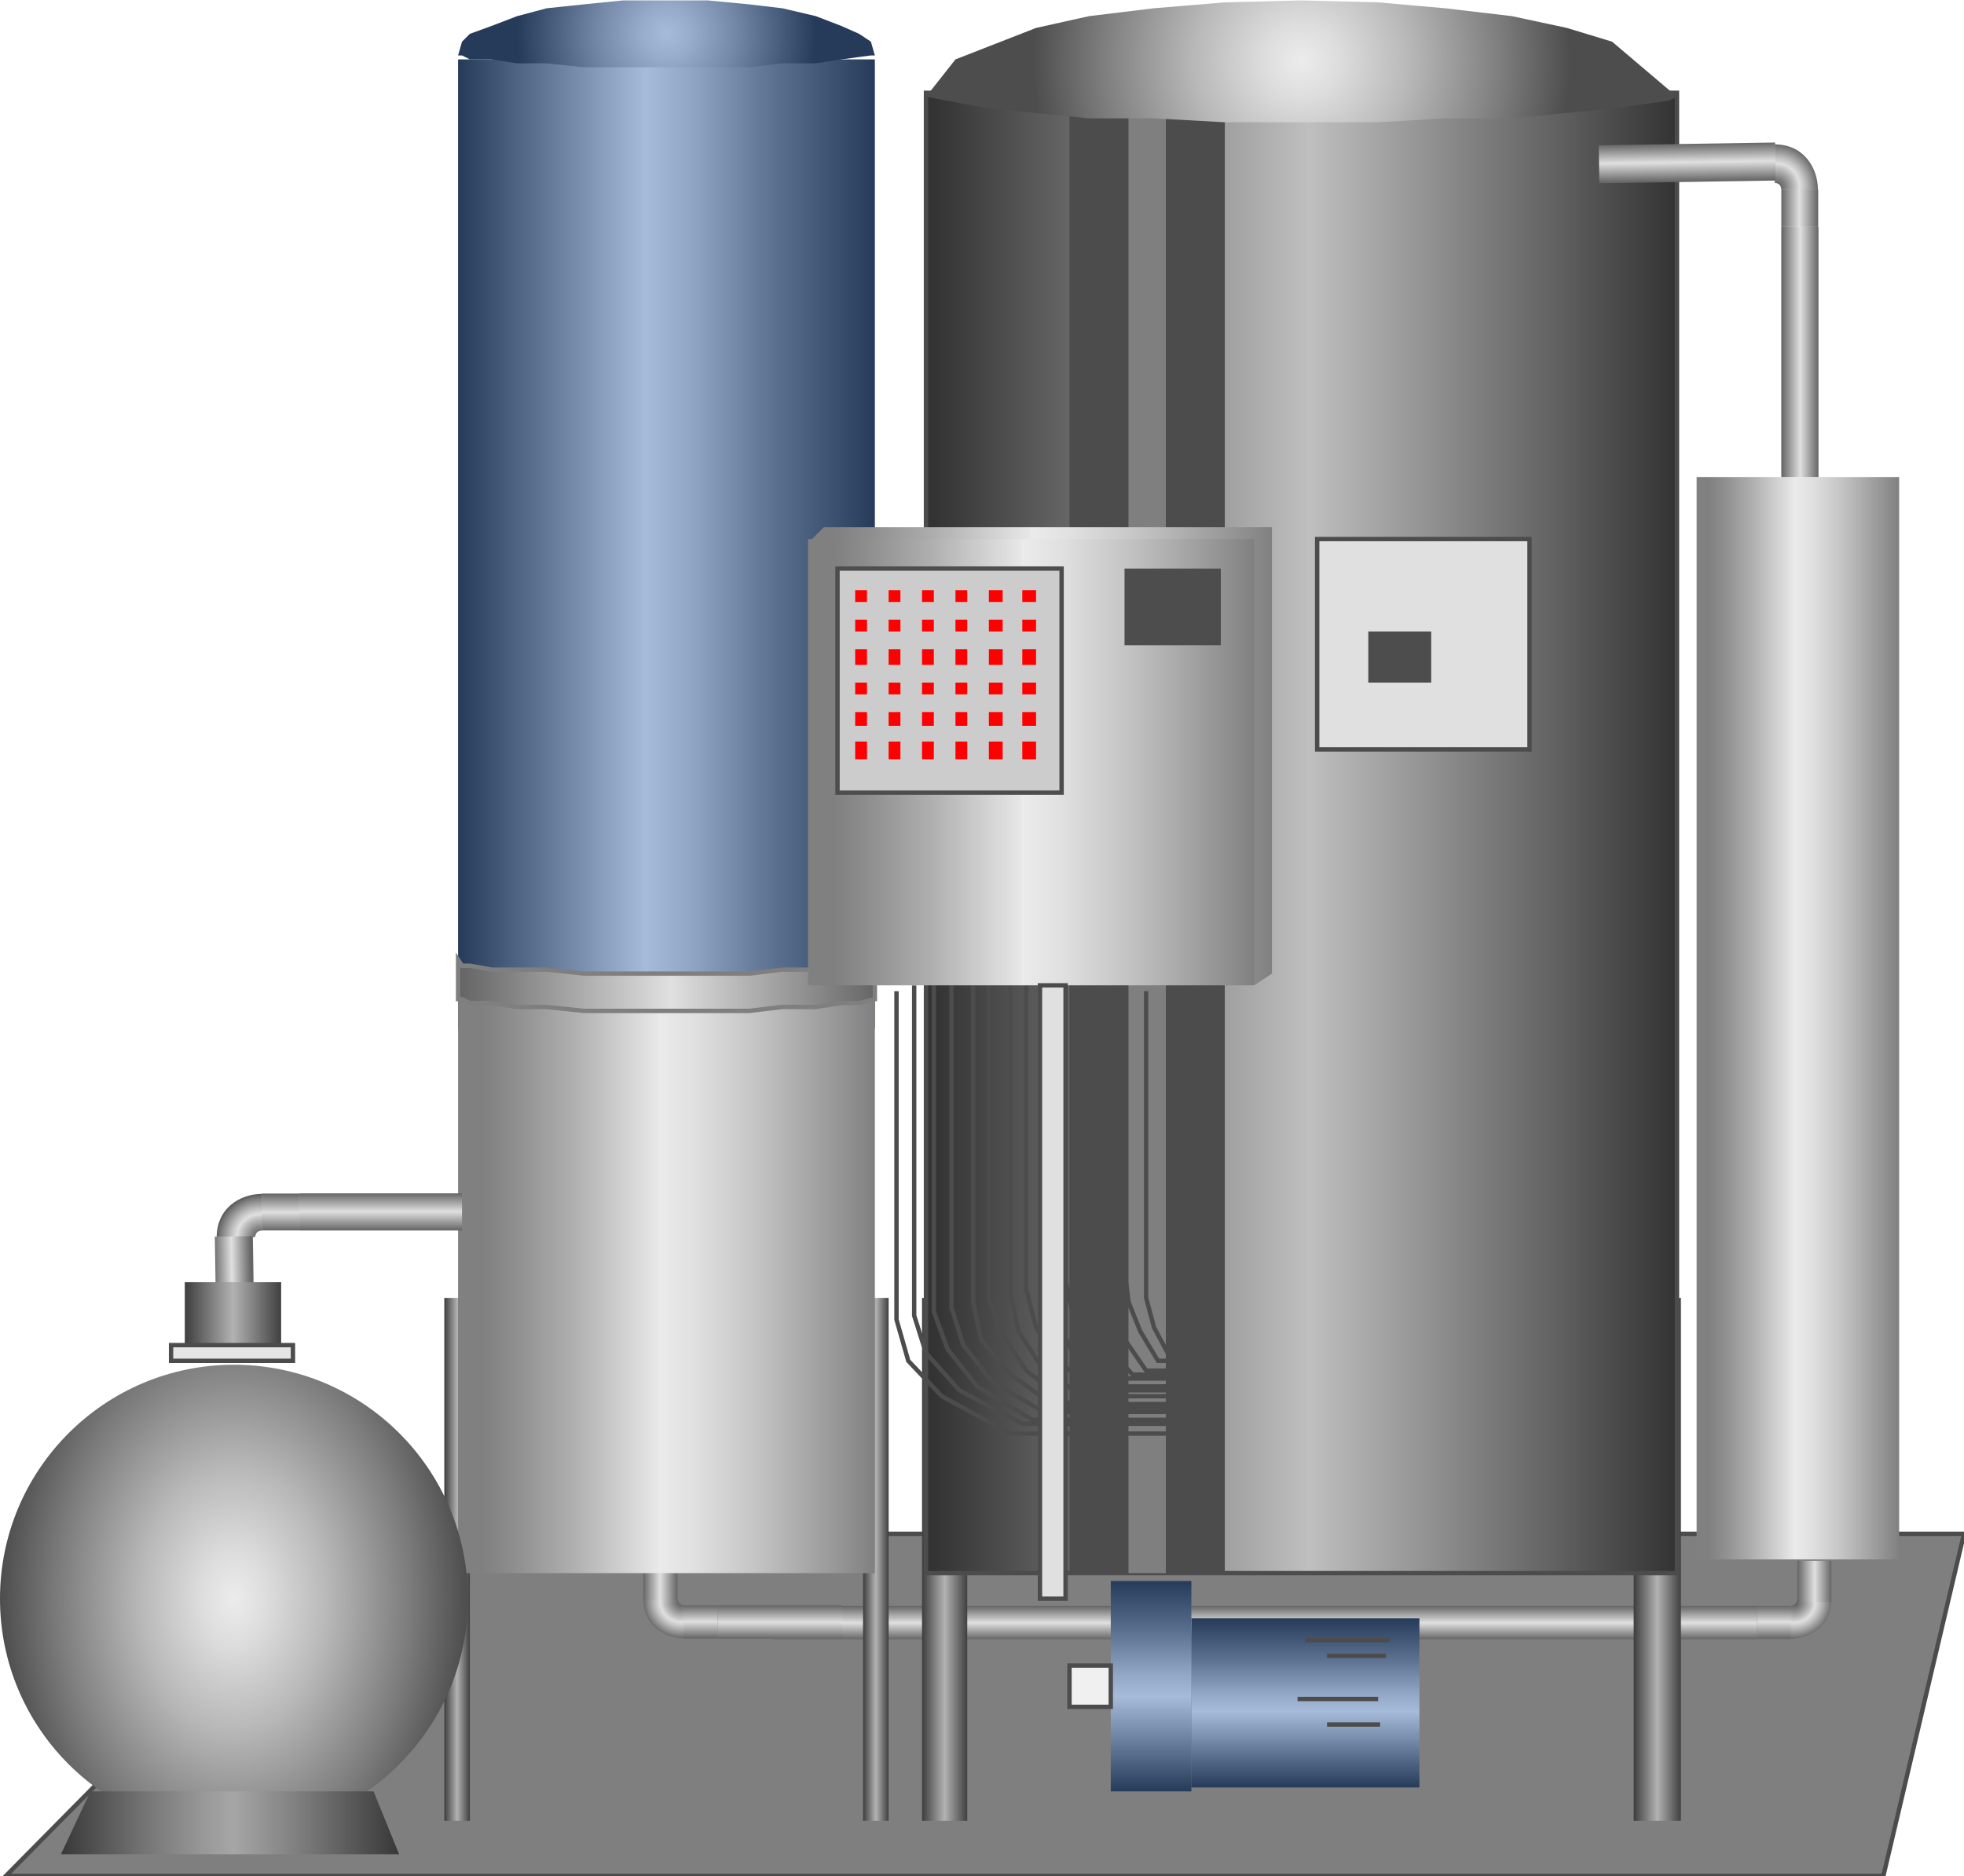<!DOCTYPE svg PUBLIC "-//W3C//DTD SVG 1.1//EN" "http://www.w3.org/Graphics/SVG/1.1/DTD/svg11.dtd"><svg version="1.1" xmlns="http://www.w3.org/2000/svg" xmlns:xlink="http://www.w3.org/1999/xlink" width="112px" height="107px" viewBox="0 0 112.5 107.432" enable-background="new 0 0 112.5 107.432" xml:space="preserve">
<g id="Group_BaseSupport">
	<path fill="#7F7F7F" stroke="#4C4C4C" stroke-width="0.25" d="M0.338,107.431h107.544l4.617-19.595H19.708L0.338,107.431z" />
</g>
<g id="Group_ConnectorPipe3">
	
		<linearGradient id="SVGID_1_" gradientUnits="userSpaceOnUse" x1="-8.869" y1="86.481" x2="-6.262" y2="86.481" gradientTransform="matrix(1 0 0 1 110.296 6.445)">
		<stop offset="0.01" style="stop-color:#595959" />
		<stop offset="0.5" style="stop-color:#E0E0E0" />
		<stop offset="1" style="stop-color:#595959" />
	</linearGradient>
	<path fill="url(#SVGID_1_)" d="M104.034,92.376c0,0.609-0.583,1.102-1.304,1.102c-0.719,0-1.303-0.492-1.303-1.102" />
	
		<radialGradient id="SVGID_2_" cx="95.062" cy="-128.273" r="2.678" gradientTransform="matrix(0.868 -0.061 0.063 0.824 28.322 203.261)" gradientUnits="userSpaceOnUse">
		<stop offset="0" style="stop-color:#595959" />
		<stop offset="0.08" style="stop-color:#666666" />
		<stop offset="0.22" style="stop-color:#888888" />
		<stop offset="0.41" style="stop-color:#BEBEBE" />
		<stop offset="0.52" style="stop-color:#E0E0E0" />
		<stop offset="0.64" style="stop-color:#C3C3C3" />
		<stop offset="0.89" style="stop-color:#787878" />
		<stop offset="1" style="stop-color:#545454" />
	</radialGradient>
	<path fill="url(#SVGID_2_)" d="M102.572,93.844c1.137,0,2.334-0.745,2.334-2.224l-1.979-0.006c-0.04,0.261-0.154,0.324-0.35,0.34   C102.555,92.449,102.572,93.844,102.572,93.844z" />
	
		<linearGradient id="SVGID_3_" gradientUnits="userSpaceOnUse" x1="-7.35" y1="84.113" x2="-5.39" y2="84.113" gradientTransform="matrix(1 0 0 1 110.296 6.445)">
		<stop offset="0.01" style="stop-color:#666666" />
		<stop offset="0.51" style="stop-color:#E0E0E0" />
		<stop offset="1" style="stop-color:#666666" />
	</linearGradient>
	<rect x="102.946" y="89.384" fill="url(#SVGID_3_)" width="1.96" height="2.35" />
	
		<linearGradient id="SVGID_4_" gradientUnits="userSpaceOnUse" x1="-8.68" y1="87.416" x2="-8.68" y2="85.513" gradientTransform="matrix(1 0 0 1 110.296 6.445)">
		<stop offset="0.01" style="stop-color:#666666" />
		<stop offset="0.51" style="stop-color:#E0E0E0" />
		<stop offset="1" style="stop-color:#666666" />
	</linearGradient>
	<rect x="100.649" y="91.959" fill="url(#SVGID_4_)" width="1.934" height="1.902" />
	
		<linearGradient id="SVGID_5_" gradientUnits="userSpaceOnUse" x1="200.876" y1="97.75" x2="202.792" y2="97.75" gradientTransform="matrix(0 1 -1 0 170.212 -108.919)">
		<stop offset="0.01" style="stop-color:#666666" />
		<stop offset="0.51" style="stop-color:#E0E0E0" />
		<stop offset="1" style="stop-color:#666666" />
	</linearGradient>
	<rect x="44.274" y="91.957" fill="url(#SVGID_5_)" width="56.375" height="1.916" />
	
		<linearGradient id="SVGID_6_" gradientUnits="userSpaceOnUse" x1="61.522" y1="19.468" x2="64.129" y2="19.468" gradientTransform="matrix(-1 0 0 1 101.848 73.432)">
		<stop offset="0.01" style="stop-color:#595959" />
		<stop offset="0.5" style="stop-color:#E0E0E0" />
		<stop offset="1" style="stop-color:#595959" />
	</linearGradient>
	<path fill="url(#SVGID_6_)" d="M37.719,92.348c0,0.61,0.583,1.103,1.304,1.103c0.719,0,1.303-0.492,1.303-1.103" />
	
		<radialGradient id="SVGID_7_" cx="14.162" cy="-47.563" r="2.682" gradientTransform="matrix(-0.868 -0.061 -0.063 0.824 48.337 131.789)" gradientUnits="userSpaceOnUse">
		<stop offset="0" style="stop-color:#595959" />
		<stop offset="0.08" style="stop-color:#666666" />
		<stop offset="0.22" style="stop-color:#888888" />
		<stop offset="0.41" style="stop-color:#BEBEBE" />
		<stop offset="0.52" style="stop-color:#E0E0E0" />
		<stop offset="0.64" style="stop-color:#C3C3C3" />
		<stop offset="0.89" style="stop-color:#787878" />
		<stop offset="1" style="stop-color:#545454" />
	</radialGradient>
	<path fill="url(#SVGID_7_)" d="M39.182,93.817c-1.137,0-2.334-0.746-2.334-2.225l1.979-0.005c0.041,0.261,0.155,0.323,0.35,0.339   C39.199,92.423,39.182,93.817,39.182,93.817z" />
	
		<linearGradient id="SVGID_8_" gradientUnits="userSpaceOnUse" x1="63.04" y1="16.863" x2="65" y2="16.863" gradientTransform="matrix(-1 0 0 1 101.848 73.432)">
		<stop offset="0.01" style="stop-color:#666666" />
		<stop offset="0.51" style="stop-color:#E0E0E0" />
		<stop offset="1" style="stop-color:#666666" />
	</linearGradient>
	<rect x="36.848" y="88.966" fill="url(#SVGID_8_)" width="1.96" height="2.658" />
	
		<linearGradient id="SVGID_9_" gradientUnits="userSpaceOnUse" x1="61.709" y1="20.403" x2="61.709" y2="18.5" gradientTransform="matrix(-1 0 0 1 101.848 73.432)">
		<stop offset="0.01" style="stop-color:#666666" />
		<stop offset="0.51" style="stop-color:#E0E0E0" />
		<stop offset="1" style="stop-color:#666666" />
	</linearGradient>
	<rect x="39.171" y="91.932" fill="url(#SVGID_9_)" width="1.934" height="1.902" />
	
		<linearGradient id="SVGID_10_" gradientUnits="userSpaceOnUse" x1="133.862" y1="2.745" x2="135.778" y2="2.745" gradientTransform="matrix(0 1 1 0 41.932 -41.932)">
		<stop offset="0.01" style="stop-color:#666666" />
		<stop offset="0.51" style="stop-color:#E0E0E0" />
		<stop offset="1" style="stop-color:#666666" />
	</linearGradient>
	<rect x="41.104" y="91.93" fill="url(#SVGID_10_)" width="7.145" height="1.916" />
</g>
<g id="Group_Cylinder1">
	<linearGradient id="SVGID_11_" gradientUnits="userSpaceOnUse" x1="26.239" y1="31.137" x2="50.113" y2="31.137">
		<stop offset="0" style="stop-color:#263A59" />
		<stop offset="0.45" style="stop-color:#A6BAD9" />
		<stop offset="0.55" style="stop-color:#93A7C6" />
		<stop offset="0.73" style="stop-color:#637796" />
		<stop offset="0.77" style="stop-color:#596D8C" />
		<stop offset="1" style="stop-color:#263A59" />
	</linearGradient>
	<path fill="url(#SVGID_11_)" d="M26.239,3.379h23.874v55.517H26.239V3.379" />
	<radialGradient id="SVGID_12_" cx="38.176" cy="1.914" r="8.549" gradientUnits="userSpaceOnUse">
		<stop offset="0" style="stop-color:#A6BAD9" />
		<stop offset="0.16" style="stop-color:#98ACCB" />
		<stop offset="0.47" style="stop-color:#7286A5" />
		<stop offset="0.89" style="stop-color:#364A69" />
		<stop offset="1" style="stop-color:#263A59" />
	</radialGradient>
	<path fill="url(#SVGID_12_)" d="M26.239,3.153h0.225l0.45,0.226h1.239l1.464,0.226h1.689l2.14,0.225h9.459l1.914-0.225h1.915   l1.464-0.226l1.689-0.226h0.225l-0.225-0.788l-0.676-0.45l-1.014-0.45l-1.464-0.563l-1.915-0.45l-1.914-0.226L40.541,0h-4.842   l-2.252,0.226l-2.14,0.226l-1.689,0.45l-1.464,0.563l-1.239,0.45l-0.45,0.45L26.239,3.153z" />
</g>
<g id="Group_Stand">
	<linearGradient id="SVGID_13_" gradientUnits="userSpaceOnUse" x1="93.58" y1="89.3" x2="96.283" y2="89.3">
		<stop offset="0.01" style="stop-color:#404040" />
		<stop offset="0.5" style="stop-color:#B2B2B2" />
		<stop offset="1" style="stop-color:#404040" />
	</linearGradient>
	<path fill="url(#SVGID_13_)" d="M93.58,74.323h2.703v29.955H93.58V74.323z" />
	<linearGradient id="SVGID_14_" gradientUnits="userSpaceOnUse" x1="52.815" y1="89.3" x2="55.405" y2="89.3">
		<stop offset="0.01" style="stop-color:#404040" />
		<stop offset="0.5" style="stop-color:#B2B2B2" />
		<stop offset="1" style="stop-color:#404040" />
	</linearGradient>
	<path fill="url(#SVGID_14_)" d="M52.815,74.323h2.59v29.955h-2.59V74.323z" />
	<linearGradient id="SVGID_15_" gradientUnits="userSpaceOnUse" x1="49.437" y1="89.3" x2="50.901" y2="89.3">
		<stop offset="0.01" style="stop-color:#404040" />
		<stop offset="0.5" style="stop-color:#B2B2B2" />
		<stop offset="1" style="stop-color:#404040" />
	</linearGradient>
	<path fill="url(#SVGID_15_)" d="M49.437,74.323h1.464v29.955h-1.464V74.323z" />
	<linearGradient id="SVGID_16_" gradientUnits="userSpaceOnUse" x1="25.451" y1="89.3" x2="26.915" y2="89.3">
		<stop offset="0.01" style="stop-color:#404040" />
		<stop offset="0.5" style="stop-color:#B2B2B2" />
		<stop offset="1" style="stop-color:#404040" />
	</linearGradient>
	<path fill="url(#SVGID_16_)" d="M25.451,74.323h1.464v29.955h-1.464V74.323z" />
</g>
<g id="Group_TreatmentTank">
	<linearGradient id="SVGID_17_" gradientUnits="userSpaceOnUse" x1="53.041" y1="47.691" x2="96.059" y2="47.691">
		<stop offset="0.01" style="stop-color:#333333" />
		<stop offset="0.51" style="stop-color:#BFBFBF" />
		<stop offset="1" style="stop-color:#333333" />
	</linearGradient>
	<path fill="url(#SVGID_17_)" stroke="#4C4C4C" stroke-width="0.25" d="M53.041,5.293h43.018v84.796H53.041V5.293z" />
	<path fill="#4C4C4C" d="M61.262,5.293h8.896v84.796h-8.896V5.293z" />
	<path fill="#7F7F7F" d="M64.64,5.293h2.14v84.796h-2.14V5.293z" />
	<radialGradient id="SVGID_18_" cx="74.55" cy="3.491" r="15.408" gradientUnits="userSpaceOnUse">
		<stop offset="0" style="stop-color:#ECECEC" />
		<stop offset="0.14" style="stop-color:#DDDDDD" />
		<stop offset="0.4" style="stop-color:#B8B8B8" />
		<stop offset="0.75" style="stop-color:#7C7C7C" />
		<stop offset="1" style="stop-color:#4D4D4D" />
	</radialGradient>
	<path fill="url(#SVGID_18_)" d="M53.041,5.518l3.604,0.675l5.743,0.563h3.717l4.055,0.226h8.783l3.828-0.226h3.829l5.743-0.563   l3.266-0.45l0.451-0.225l-3.717-3.153l-2.59-0.788l-3.153-0.676L82.77,0.45l-3.828-0.337L74.549,0l-4.391,0.113L66.104,0.45   l-3.717,0.451l-3.04,0.676L54.73,3.379L53.041,5.518z" />
</g>
<g id="Group_Tank2">
	<linearGradient id="SVGID_19_" gradientUnits="userSpaceOnUse" x1="97.184" y1="58.301" x2="108.783" y2="58.301">
		<stop offset="0.06" style="stop-color:#808080" />
		<stop offset="0.13" style="stop-color:#8D8D8D" />
		<stop offset="0.28" style="stop-color:#B0B0B0" />
		<stop offset="0.48" style="stop-color:#E8E8E8" />
		<stop offset="0.48" style="stop-color:#EBEBEB" />
		<stop offset="0.57" style="stop-color:#E0E0E0" />
		<stop offset="0.72" style="stop-color:#C3C3C3" />
		<stop offset="0.92" style="stop-color:#949494" />
		<stop offset="1" style="stop-color:#808080" />
	</linearGradient>
	<path fill="url(#SVGID_19_)" d="M97.184,27.302h11.6v61.999h-11.6V27.302" />
</g>
<g id="Group_Cylinder1Base">
	<linearGradient id="SVGID_20_" gradientUnits="userSpaceOnUse" x1="26.239" y1="73.535" x2="50.113" y2="73.535">
		<stop offset="0.06" style="stop-color:#808080" />
		<stop offset="0.13" style="stop-color:#8D8D8D" />
		<stop offset="0.28" style="stop-color:#B0B0B0" />
		<stop offset="0.48" style="stop-color:#E8E8E8" />
		<stop offset="0.48" style="stop-color:#EBEBEB" />
		<stop offset="0.57" style="stop-color:#E0E0E0" />
		<stop offset="0.72" style="stop-color:#C3C3C3" />
		<stop offset="0.92" style="stop-color:#949494" />
		<stop offset="1" style="stop-color:#808080" />
	</linearGradient>
	<path fill="url(#SVGID_20_)" d="M26.239,56.981h23.874v33.107H26.239V56.981" />
	<linearGradient id="SVGID_21_" gradientUnits="userSpaceOnUse" x1="26.239" y1="56.418" x2="50.113" y2="56.418">
		<stop offset="0.01" style="stop-color:#666666" />
		<stop offset="0.51" style="stop-color:#E0E0E0" />
		<stop offset="1" style="stop-color:#666666" />
	</linearGradient>
	<path fill="url(#SVGID_21_)" stroke="#7F7F7F" stroke-width="0.25" d="M50.113,57.206l-0.901,0.225h-1.014l-1.464,0.227H44.82   l-1.914,0.225h-9.46l-2.14-0.225h-1.689l-1.464-0.227h-1.239l-0.45-0.225h-0.225v-2.252l0.225,0.338h0.45l1.239,0.225h3.153   l2.14,0.227h9.46l1.914-0.227h3.378l1.014-0.225h0.676l0.226-0.338V57.206z" />
</g>
<g id="Group_Motor">
	<linearGradient id="SVGID_22_" gradientUnits="userSpaceOnUse" x1="74.775" y1="102.364" x2="74.775" y2="92.679">
		<stop offset="0" style="stop-color:#263A59" />
		<stop offset="0.45" style="stop-color:#A6BAD9" />
		<stop offset="0.55" style="stop-color:#93A7C6" />
		<stop offset="0.73" style="stop-color:#637796" />
		<stop offset="0.77" style="stop-color:#596D8C" />
		<stop offset="1" style="stop-color:#263A59" />
	</linearGradient>
	<path fill="url(#SVGID_22_)" d="M68.243,92.679h13.063v9.685H68.243V92.679z" />
	<linearGradient id="SVGID_23_" gradientUnits="userSpaceOnUse" x1="65.935" y1="102.589" x2="65.935" y2="90.54">
		<stop offset="0" style="stop-color:#263A59" />
		<stop offset="0.45" style="stop-color:#A6BAD9" />
		<stop offset="0.55" style="stop-color:#93A7C6" />
		<stop offset="0.73" style="stop-color:#637796" />
		<stop offset="0.77" style="stop-color:#596D8C" />
		<stop offset="1" style="stop-color:#263A59" />
	</linearGradient>
	<path fill="url(#SVGID_23_)" d="M68.243,90.54h-4.617v12.049h4.617V90.54z" />
	<path fill="#F0F0F0" stroke="#4C4C4C" stroke-width="0.25" d="M61.262,95.382h2.364v2.365h-2.364V95.382z" />
	<path fill="none" stroke="#4C4C4C" stroke-width="0.25" d="M79.617,93.918h-4.843" />
	<path fill="none" stroke="#4C4C4C" stroke-width="0.25" d="M79.392,94.819h-3.378" />
	<path fill="none" stroke="#4C4C4C" stroke-width="0.25" d="M78.941,97.297h-4.617" />
	<path fill="none" stroke="#4C4C4C" stroke-width="0.25" d="M79.054,98.76h-3.04" />
</g>
<g id="Group_ConnectorPipe2">
	<linearGradient id="SVGID_24_" gradientUnits="userSpaceOnUse" x1="102.035" y1="20.139" x2="104.164" y2="20.139">
		<stop offset="0.01" style="stop-color:#666666" />
		<stop offset="0.51" style="stop-color:#E0E0E0" />
		<stop offset="1" style="stop-color:#666666" />
	</linearGradient>
	<rect x="102.035" y="12.977" fill="url(#SVGID_24_)" width="2.129" height="14.323" />
	
		<linearGradient id="SVGID_25_" gradientUnits="userSpaceOnUse" x1="47.804" y1="-12.251" x2="50.7" y2="-12.251" gradientTransform="matrix(0 -1 1 0 115.364 59.916)">
		<stop offset="0.01" style="stop-color:#595959" />
		<stop offset="0.5" style="stop-color:#E0E0E0" />
		<stop offset="1" style="stop-color:#595959" />
	</linearGradient>
	<path fill="url(#SVGID_25_)" d="M102.5,9.216c0.678,0,1.225,0.648,1.225,1.449c0,0.799-0.547,1.447-1.225,1.447" />
	
		<radialGradient id="SVGID_26_" cx="29.766" cy="-9.203" r="2.977" gradientTransform="matrix(-0.061 -0.868 0.824 -0.063 111.194 35.952)" gradientUnits="userSpaceOnUse">
		<stop offset="0" style="stop-color:#595959" />
		<stop offset="0.08" style="stop-color:#666666" />
		<stop offset="0.22" style="stop-color:#888888" />
		<stop offset="0.41" style="stop-color:#BEBEBE" />
		<stop offset="0.52" style="stop-color:#E0E0E0" />
		<stop offset="0.64" style="stop-color:#C3C3C3" />
		<stop offset="0.89" style="stop-color:#787878" />
		<stop offset="1" style="stop-color:#545454" />
	</radialGradient>
	<path fill="url(#SVGID_26_)" d="M104.131,10.841c0-1.264-0.828-2.594-2.471-2.594l-0.006,2.199   c0.289,0.045,0.359,0.172,0.377,0.389C102.582,10.86,104.131,10.841,104.131,10.841z" />
	
		<linearGradient id="SVGID_27_" gradientUnits="userSpaceOnUse" x1="50.337" y1="-39.16" x2="52.515" y2="-39.16" gradientTransform="matrix(-0.015 -1 0.734 -0.011 126.171 60.285)">
		<stop offset="0.01" style="stop-color:#666666" />
		<stop offset="0.51" style="stop-color:#E0E0E0" />
		<stop offset="1" style="stop-color:#666666" />
	</linearGradient>
	<polygon fill="url(#SVGID_27_)" points="101.678,8.141 101.711,10.318 91.61,10.474 91.577,8.297  " />
	
		<linearGradient id="SVGID_28_" gradientUnits="userSpaceOnUse" x1="48.013" y1="-11.214" x2="48.013" y2="-13.327" gradientTransform="matrix(0 -1 1 0 115.364 59.916)">
		<stop offset="0.01" style="stop-color:#666666" />
		<stop offset="0.51" style="stop-color:#E0E0E0" />
		<stop offset="1" style="stop-color:#666666" />
	</linearGradient>
	<rect x="102.037" y="10.829" fill="url(#SVGID_28_)" width="2.113" height="2.148" />
</g>
<g id="Group_ConnectorPipe1">
	
		<linearGradient id="SVGID_29_" gradientUnits="userSpaceOnUse" x1="-99.368" y1="25.154" x2="-97.239" y2="25.154" gradientTransform="matrix(0 -1 1 0 -3.35 -28.907)">
		<stop offset="0.01" style="stop-color:#666666" />
		<stop offset="0.51" style="stop-color:#E0E0E0" />
		<stop offset="1" style="stop-color:#666666" />
	</linearGradient>
	<rect x="17.143" y="68.333" fill="url(#SVGID_29_)" width="9.323" height="2.129" />
	
		<linearGradient id="SVGID_30_" gradientUnits="userSpaceOnUse" x1="40.288" y1="-213.657" x2="43.185" y2="-213.657" gradientTransform="matrix(-1 0 0 -1 56.565 -144.273)">
		<stop offset="0.01" style="stop-color:#595959" />
		<stop offset="0.5" style="stop-color:#E0E0E0" />
		<stop offset="1" style="stop-color:#595959" />
	</linearGradient>
	<path fill="url(#SVGID_30_)" d="M13.381,69.997c0-0.678,0.648-1.225,1.449-1.225c0.799,0,1.447,0.547,1.447,1.225" />
	
		<radialGradient id="SVGID_31_" cx="38.403" cy="233.367" r="2.977" gradientTransform="matrix(-0.868 0.061 -0.063 -0.824 62.968 260.75)" gradientUnits="userSpaceOnUse">
		<stop offset="0" style="stop-color:#595959" />
		<stop offset="0.08" style="stop-color:#666666" />
		<stop offset="0.22" style="stop-color:#888888" />
		<stop offset="0.41" style="stop-color:#BEBEBE" />
		<stop offset="0.52" style="stop-color:#E0E0E0" />
		<stop offset="0.64" style="stop-color:#C3C3C3" />
		<stop offset="0.89" style="stop-color:#787878" />
		<stop offset="1" style="stop-color:#545454" />
	</radialGradient>
	<path fill="url(#SVGID_31_)" d="M15.006,68.366c-1.264,0-2.594,0.828-2.594,2.471l2.199,0.006c0.045-0.289,0.172-0.359,0.389-0.377   C15.025,69.915,15.006,68.366,15.006,68.366z" />
	
		<linearGradient id="SVGID_32_" gradientUnits="userSpaceOnUse" x1="45.705" y1="-620.86" x2="47.882" y2="-620.86" gradientTransform="matrix(-1 0.015 -0.003 -0.207 58.219 -57.197)">
		<stop offset="0.01" style="stop-color:#666666" />
		<stop offset="0.51" style="stop-color:#E0E0E0" />
		<stop offset="1" style="stop-color:#666666" />
	</linearGradient>
	<polygon fill="url(#SVGID_32_)" points="12.306,70.818 14.483,70.785 14.527,73.637 12.35,73.671  " />
	
		<linearGradient id="SVGID_33_" gradientUnits="userSpaceOnUse" x1="40.497" y1="-212.619" x2="40.497" y2="-214.733" gradientTransform="matrix(-1 0 0 -1 56.565 -144.273)">
		<stop offset="0.01" style="stop-color:#666666" />
		<stop offset="0.51" style="stop-color:#E0E0E0" />
		<stop offset="1" style="stop-color:#666666" />
	</linearGradient>
	<rect x="14.994" y="68.346" fill="url(#SVGID_33_)" width="2.148" height="2.113" />
	<linearGradient id="SVGID_34_" gradientUnits="userSpaceOnUse" x1="10.586" y1="75.224" x2="16.104" y2="75.224">
		<stop offset="0.01" style="stop-color:#404040" />
		<stop offset="0.5" style="stop-color:#B2B2B2" />
		<stop offset="1" style="stop-color:#404040" />
	</linearGradient>
	<path fill="url(#SVGID_34_)" d="M10.586,73.423h5.518v3.604h-5.518V73.423z" />
	<path fill="#E5E5E5" stroke="#4C4C4C" stroke-width="0.25" d="M9.798,77.927h6.982v-0.9H9.798V77.927z" />
</g>
<g id="Group_ControlBox">
	<path fill="none" stroke="#4C4C4C" stroke-width="0.25" d="M51.352,56.756v18.807l0.675,2.364l1.915,2.027l3.941,2.14h11.824" />
	<path fill="none" stroke="#4C4C4C" stroke-width="0.25" d="M52.365,56.419v18.918l0.676,2.14l1.915,2.14l3.604,1.915h11.148" />
	<path fill="none" stroke="#4C4C4C" stroke-width="0.25" d="M53.491,56.419v18.693l0.788,2.14l1.689,2.14l3.153,1.914h10.586" />
	<path fill="none" stroke="#4C4C4C" stroke-width="0.25" d="M54.504,56.419v18.468l0.676,2.14l1.689,2.14l2.928,1.689h9.91" />
	<path fill="none" stroke="#4C4C4C" stroke-width="0.25" d="M55.743,56.419v18.13l0.451,2.14l1.689,2.027l2.703,1.914h9.121" />
	<path fill="none" stroke="#4C4C4C" stroke-width="0.25" d="M56.644,56.419v17.904l0.789,2.14l1.351,2.027l2.479,1.914h8.445" />
	<path fill="none" stroke="#4C4C4C" stroke-width="0.25" d="M57.883,56.419v17.68l0.451,2.14l1.238,1.914l2.365,1.802h7.77" />
	<path fill="none" stroke="#4C4C4C" stroke-width="0.25" d="M58.783,56.419v17.454l0.563,2.14l1.239,1.914l2.139,1.689h6.982" />
	<path fill="none" stroke="#4C4C4C" stroke-width="0.25" d="M60.022,56.419v17.229l0.563,2.14l0.9,1.688l1.914,1.915h6.307" />
	<path fill="none" stroke="#4C4C4C" stroke-width="0.25" d="M61.036,56.419v17.004l0.45,1.914l0.9,1.915l1.803,1.688h5.518" />
	<path fill="none" stroke="#4C4C4C" stroke-width="0.25" d="M62.275,56.419v16.666l0.111,2.027l1.014,1.914l1.465,1.689h4.842" />
	<path fill="none" stroke="#4C4C4C" stroke-width="0.25" d="M63.4,56.419v16.44l0.226,2.027l0.788,1.802l1.238,1.802h4.055" />
	<path fill="none" stroke="#4C4C4C" stroke-width="0.25" d="M64.414,56.419v16.216l0.226,1.914l0.676,1.689l1.013,1.688h3.379" />
	<path fill="none" stroke="#4C4C4C" stroke-width="0.25" d="M65.652,56.756v15.653v1.914l0.451,1.689l0.9,1.689h2.703" />
	<path fill="#E0E0E0" stroke="#4C4C4C" stroke-width="0.25" d="M75.45,30.855h12.162v12.05H75.45V30.855z" />
	<path fill="#4D4D4D" d="M81.981,36.148h-3.604v2.928h3.604V36.148z" />
	<linearGradient id="SVGID_35_" gradientUnits="userSpaceOnUse" x1="46.284" y1="43.299" x2="72.86" y2="43.299">
		<stop offset="0.06" style="stop-color:#808080" />
		<stop offset="0.13" style="stop-color:#8D8D8D" />
		<stop offset="0.28" style="stop-color:#B0B0B0" />
		<stop offset="0.48" style="stop-color:#E8E8E8" />
		<stop offset="0.48" style="stop-color:#EBEBEB" />
		<stop offset="0.57" style="stop-color:#E0E0E0" />
		<stop offset="0.72" style="stop-color:#C3C3C3" />
		<stop offset="0.92" style="stop-color:#949494" />
		<stop offset="1" style="stop-color:#808080" />
	</linearGradient>
	<path fill="url(#SVGID_35_)" d="M47.185,30.179H72.86v25.563l-1.014,0.676L46.284,31.081L47.185,30.179z" />
	<linearGradient id="SVGID_36_" gradientUnits="userSpaceOnUse" x1="46.284" y1="43.637" x2="71.847" y2="43.637">
		<stop offset="0.06" style="stop-color:#808080" />
		<stop offset="0.13" style="stop-color:#8D8D8D" />
		<stop offset="0.28" style="stop-color:#B0B0B0" />
		<stop offset="0.48" style="stop-color:#E8E8E8" />
		<stop offset="0.48" style="stop-color:#EBEBEB" />
		<stop offset="0.57" style="stop-color:#E0E0E0" />
		<stop offset="0.72" style="stop-color:#C3C3C3" />
		<stop offset="0.92" style="stop-color:#949494" />
		<stop offset="1" style="stop-color:#808080" />
	</linearGradient>
	<path fill="url(#SVGID_36_)" d="M46.284,30.855h25.563v25.563H46.284V30.855z" />
	<path fill="#CCCCCC" stroke="#4D4D4D" stroke-width="0.25" d="M47.973,32.545h12.837v12.838H47.973V32.545z" />
	<path fill="#4D4D4D" d="M69.932,32.545h-5.518v4.392h5.518V32.545z" />
	<path fill="#E0E0E0" stroke="#4C4C4C" stroke-width="0.25" d="M59.572,56.419h1.464v35.134h-1.464V56.419z" />
</g>
<g id="Group_ShericalTank">
	
		<radialGradient id="SVGID_37_" cx="13.401" cy="91.553" r="13.401" gradientTransform="matrix(1 0 0 1.4 0 -36.621)" gradientUnits="userSpaceOnUse">
		<stop offset="0" style="stop-color:#ECECEC" />
		<stop offset="0.14" style="stop-color:#DDDDDD" />
		<stop offset="0.4" style="stop-color:#B8B8B8" />
		<stop offset="0.75" style="stop-color:#7C7C7C" />
		<stop offset="1" style="stop-color:#4D4D4D" />
	</radialGradient>
	<circle fill="url(#SVGID_37_)" cx="13.401" cy="91.553" r="13.401" />
	<linearGradient id="SVGID_38_" gradientUnits="userSpaceOnUse" x1="3.492" y1="104.39" x2="22.861" y2="104.39">
		<stop offset="0" style="stop-color:#383838" />
		<stop offset="0.01" style="stop-color:#3B3B3B" />
		<stop offset="0.25" style="stop-color:#757575" />
		<stop offset="0.42" style="stop-color:#989898" />
		<stop offset="0.51" style="stop-color:#A6A6A6" />
		<stop offset="0.69" style="stop-color:#818181" />
		<stop offset="1" style="stop-color:#383838" />
	</linearGradient>
	<path fill="url(#SVGID_38_)" d="M5.181,102.589h16.216l1.464,3.604H3.492L5.181,102.589z" />
</g>
<g id="Group_Buttons">
	<path fill="#FF0000" d="M48.986,33.783h0.676v0.676h-0.676V33.783z" />
	<path fill="#FF0000" d="M48.986,35.472h0.676v0.676h-0.676V35.472z" />
	<path fill="#FF0000" d="M48.986,37.162h0.676v0.9h-0.676V37.162z" />
	<path fill="#FF0000" d="M48.986,39.076h0.676v0.676h-0.676V39.076z" />
	<path fill="#FF0000" d="M48.986,40.765h0.676v0.788h-0.676V40.765z" />
	<path fill="#FF0000" d="M48.986,42.455h0.676v1.013h-0.676V42.455z" />
	<path fill="#FF0000" d="M50.901,33.783h0.676v0.676h-0.676V33.783z" />
	<path fill="#FF0000" d="M50.901,35.472h0.676v0.676h-0.676V35.472z" />
	<path fill="#FF0000" d="M50.901,37.162h0.676v0.9h-0.676V37.162z" />
	<path fill="#FF0000" d="M50.901,39.076h0.676v0.676h-0.676V39.076z" />
	<path fill="#FF0000" d="M50.901,40.765h0.676v0.788h-0.676V40.765z" />
	<path fill="#FF0000" d="M50.901,42.455h0.676v1.013h-0.676V42.455z" />
	<path fill="#FF0000" d="M52.815,33.783h0.676v0.676h-0.676V33.783z" />
	<path fill="#FF0000" d="M52.815,35.472h0.676v0.676h-0.676V35.472z" />
	<path fill="#FF0000" d="M52.815,37.162h0.676v0.9h-0.676V37.162z" />
	<path fill="#FF0000" d="M52.815,39.076h0.676v0.676h-0.676V39.076z" />
	<path fill="#FF0000" d="M52.815,40.765h0.676v0.788h-0.676V40.765z" />
	<path fill="#FF0000" d="M52.815,42.455h0.676v1.013h-0.676V42.455z" />
	<path fill="#FF0000" d="M54.73,33.783h0.675v0.676H54.73V33.783z" />
	<path fill="#FF0000" d="M54.73,35.472h0.675v0.676H54.73V35.472z" />
	<path fill="#FF0000" d="M54.73,37.162h0.675v0.9H54.73V37.162z" />
	<path fill="#FF0000" d="M54.73,39.076h0.675v0.676H54.73V39.076z" />
	<path fill="#FF0000" d="M54.73,40.765h0.675v0.788H54.73V40.765z" />
	<path fill="#FF0000" d="M54.73,42.455h0.675v1.013H54.73V42.455z" />
	<path fill="#FF0000" d="M56.644,33.783h0.789v0.676h-0.789V33.783z" />
	<path fill="#FF0000" d="M56.644,35.472h0.789v0.676h-0.789V35.472z" />
	<path fill="#FF0000" d="M56.644,37.162h0.789v0.9h-0.789V37.162z" />
	<path fill="#FF0000" d="M56.644,39.076h0.789v0.676h-0.789V39.076z" />
	<path fill="#FF0000" d="M56.644,40.765h0.789v0.788h-0.789V40.765z" />
	<path fill="#FF0000" d="M56.644,42.455h0.789v1.013h-0.789V42.455z" />
	<path fill="#FF0000" d="M58.559,33.783h0.788v0.676h-0.788V33.783z" />
	<path fill="#FF0000" d="M58.559,35.472h0.788v0.676h-0.788V35.472z" />
	<path fill="#FF0000" d="M58.559,37.162h0.788v0.9h-0.788V37.162z" />
	<path fill="#FF0000" d="M58.559,39.076h0.788v0.676h-0.788V39.076z" />
	<path fill="#FF0000" d="M58.559,40.765h0.788v0.788h-0.788V40.765z" />
	<path fill="#FF0000" d="M58.559,42.455h0.788v1.013h-0.788V42.455z" />
</g>
</svg>